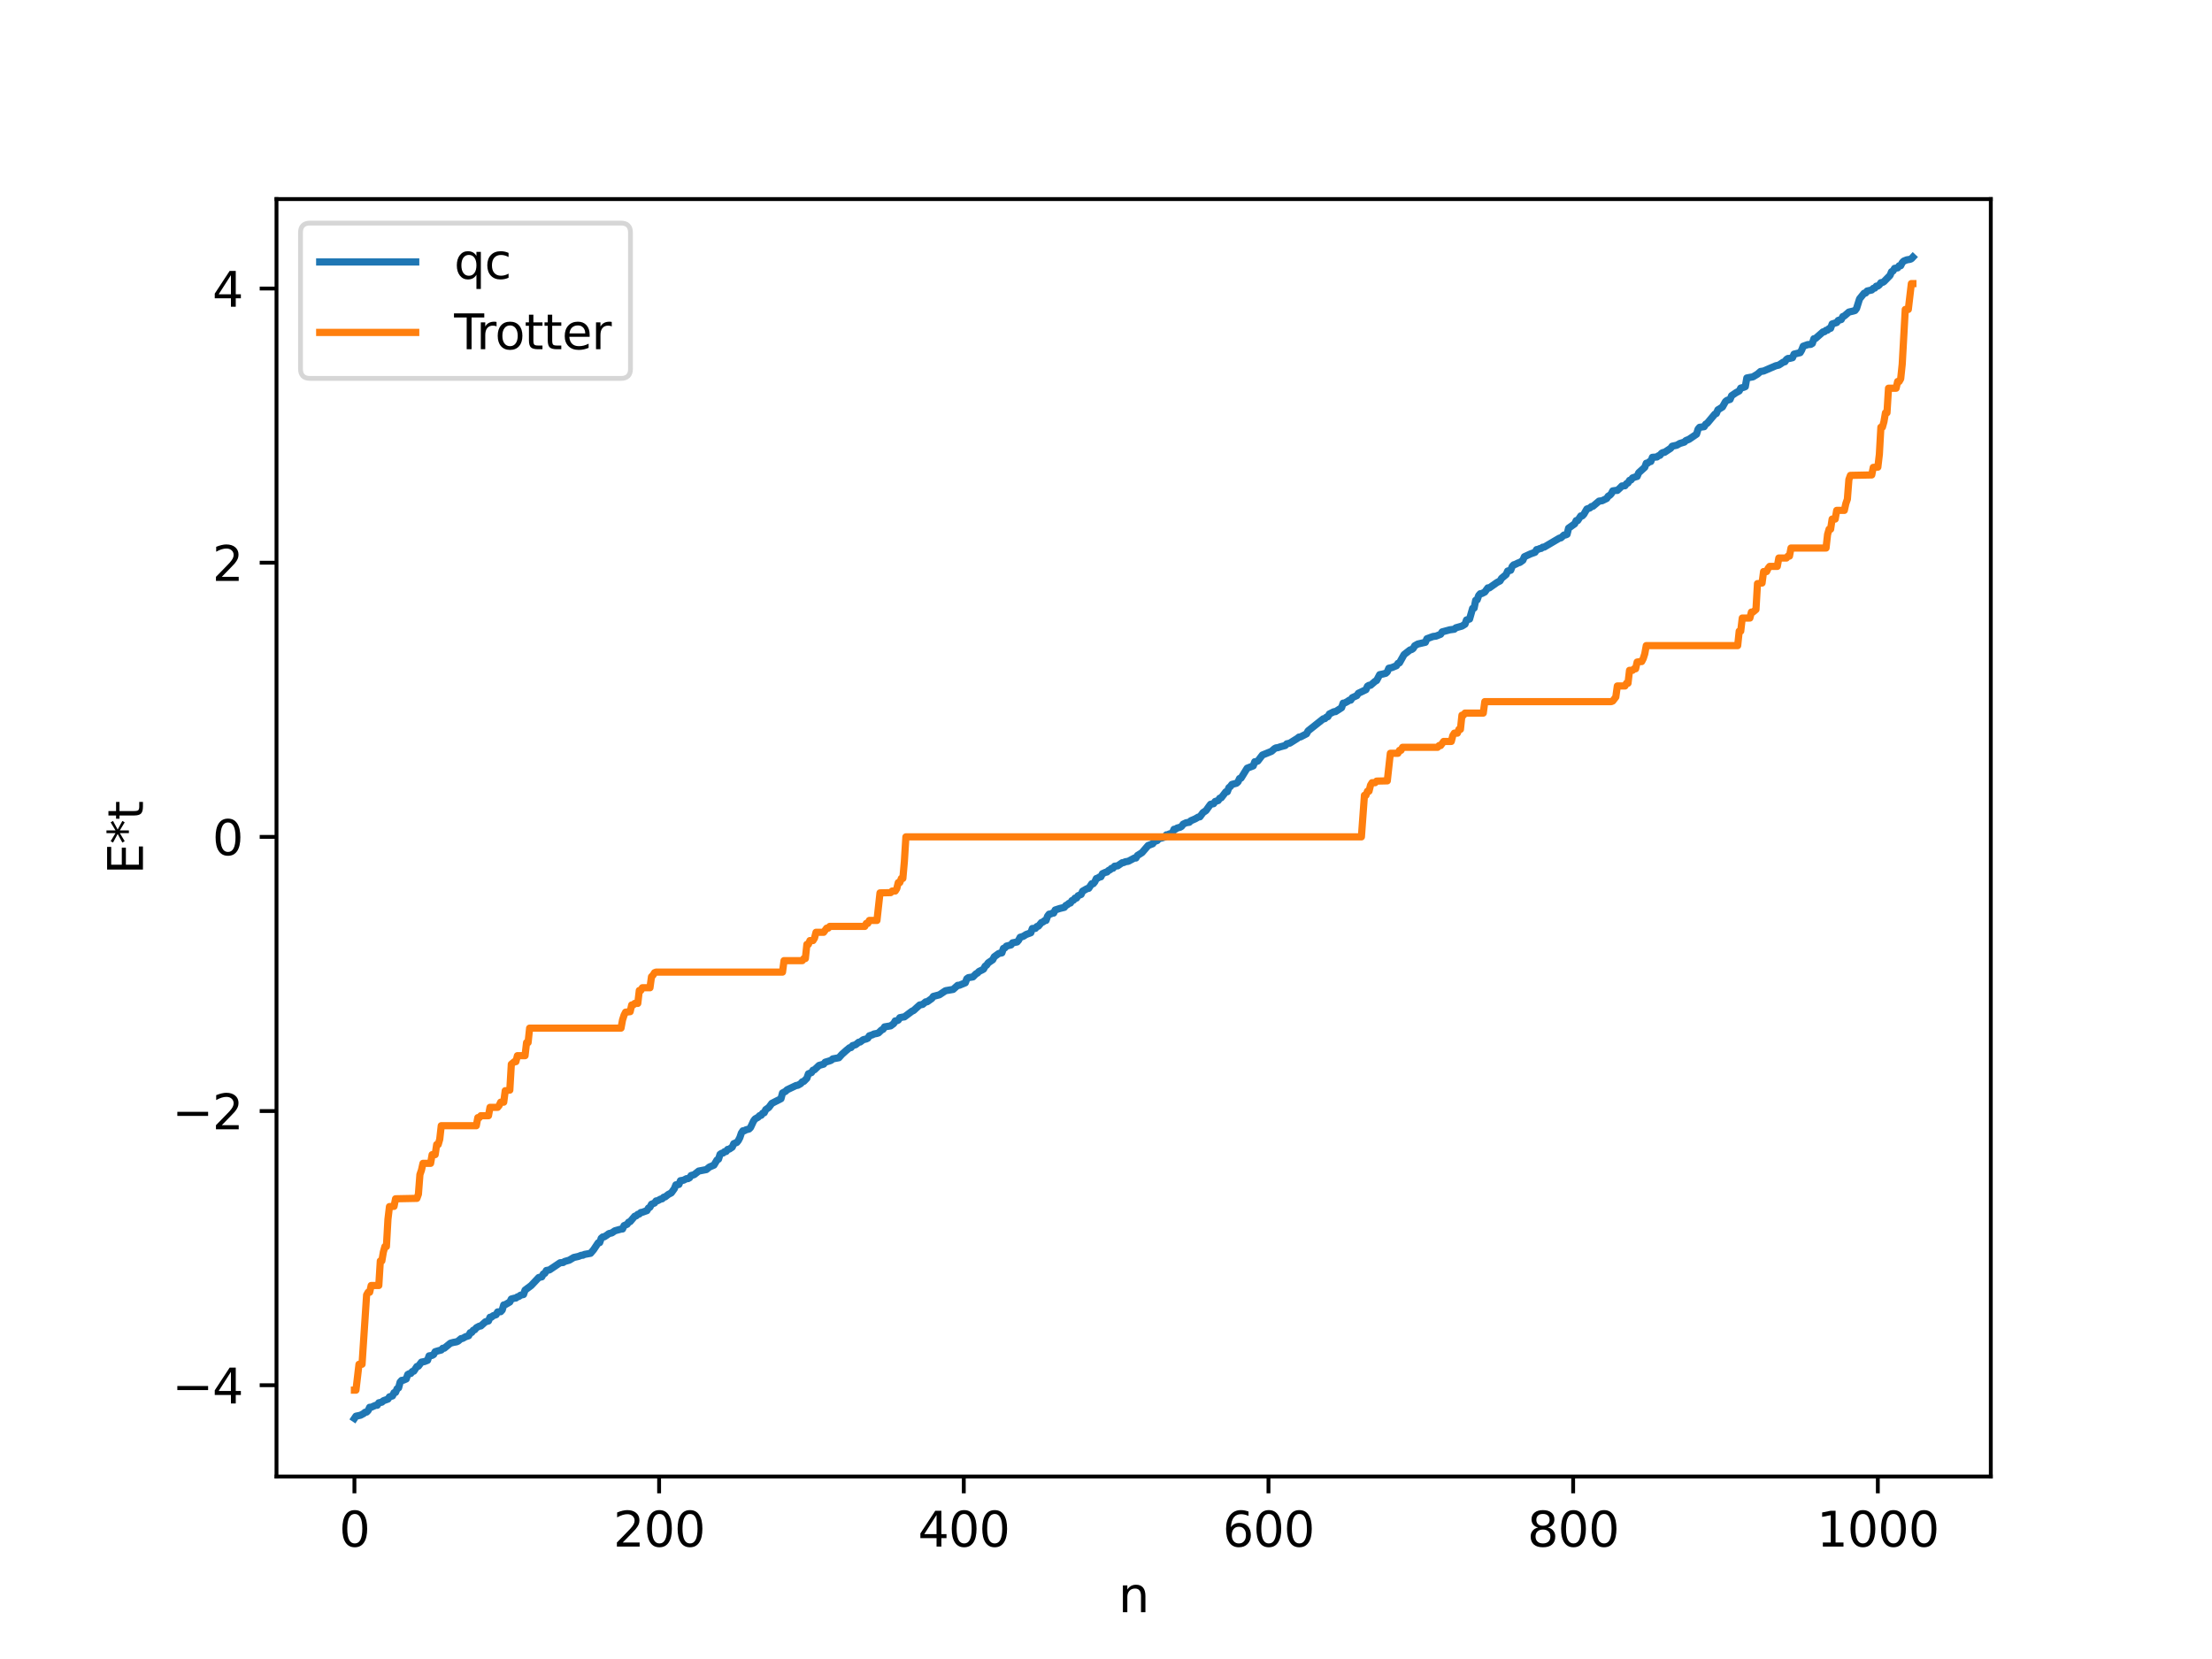 <?xml version="1.0" encoding="utf-8" standalone="no"?>
<!DOCTYPE svg PUBLIC "-//W3C//DTD SVG 1.1//EN"
  "http://www.w3.org/Graphics/SVG/1.1/DTD/svg11.dtd">
<svg xmlns:xlink="http://www.w3.org/1999/xlink" width="460.8pt" height="345.6pt" viewBox="0 0 460.8 345.6" xmlns="http://www.w3.org/2000/svg" version="1.1">
 <defs>
  <style type="text/css">*{stroke-linejoin: round; stroke-linecap: butt}</style>
 </defs>
 <g id="figure_1">
  <g id="patch_1">
   <path d="M 0 345.6 
L 460.8 345.6 
L 460.8 0 
L 0 0 
z
" style="fill: #ffffff"/>
  </g>
  <g id="axes_1">
   <g id="patch_2">
    <path d="M 57.6 307.584 
L 414.72 307.584 
L 414.72 41.472 
L 57.6 41.472 
z
" style="fill: #ffffff"/>
   </g>
   <g id="matplotlib.axis_1">
    <g id="xtick_1">
     <g id="line2d_1">
      <defs>
       <path id="mf8b4c47a7f" d="M 0 0 
L 0 3.5 
" style="stroke: #000000; stroke-width: 0.8"/>
      </defs>
      <g>
       <use xlink:href="#mf8b4c47a7f" x="73.833" y="307.584" style="stroke: #000000; stroke-width: 0.8"/>
      </g>
     </g>
     <g id="text_1">
      <!-- 0 -->
      <g transform="translate(70.651 322.182) scale(0.1 -0.1)">
       <defs>
        <path id="DejaVuSans-30" d="M 2034 4250 
Q 1547 4250 1301 3770 
Q 1056 3291 1056 2328 
Q 1056 1369 1301 889 
Q 1547 409 2034 409 
Q 2525 409 2770 889 
Q 3016 1369 3016 2328 
Q 3016 3291 2770 3770 
Q 2525 4250 2034 4250 
z
M 2034 4750 
Q 2819 4750 3233 4129 
Q 3647 3509 3647 2328 
Q 3647 1150 3233 529 
Q 2819 -91 2034 -91 
Q 1250 -91 836 529 
Q 422 1150 422 2328 
Q 422 3509 836 4129 
Q 1250 4750 2034 4750 
z
" transform="scale(0.016)"/>
       </defs>
       <use xlink:href="#DejaVuSans-30"/>
      </g>
     </g>
    </g>
    <g id="xtick_2">
     <g id="line2d_2">
      <g>
       <use xlink:href="#mf8b4c47a7f" x="137.304" y="307.584" style="stroke: #000000; stroke-width: 0.8"/>
      </g>
     </g>
     <g id="text_2">
      <!-- 200 -->
      <g transform="translate(127.76 322.182) scale(0.1 -0.1)">
       <defs>
        <path id="DejaVuSans-32" d="M 1228 531 
L 3431 531 
L 3431 0 
L 469 0 
L 469 531 
Q 828 903 1448 1529 
Q 2069 2156 2228 2338 
Q 2531 2678 2651 2914 
Q 2772 3150 2772 3378 
Q 2772 3750 2511 3984 
Q 2250 4219 1831 4219 
Q 1534 4219 1204 4116 
Q 875 4013 500 3803 
L 500 4441 
Q 881 4594 1212 4672 
Q 1544 4750 1819 4750 
Q 2544 4750 2975 4387 
Q 3406 4025 3406 3419 
Q 3406 3131 3298 2873 
Q 3191 2616 2906 2266 
Q 2828 2175 2409 1742 
Q 1991 1309 1228 531 
z
" transform="scale(0.016)"/>
       </defs>
       <use xlink:href="#DejaVuSans-32"/>
       <use xlink:href="#DejaVuSans-30" x="63.623"/>
       <use xlink:href="#DejaVuSans-30" x="127.246"/>
      </g>
     </g>
    </g>
    <g id="xtick_3">
     <g id="line2d_3">
      <g>
       <use xlink:href="#mf8b4c47a7f" x="200.775" y="307.584" style="stroke: #000000; stroke-width: 0.8"/>
      </g>
     </g>
     <g id="text_3">
      <!-- 400 -->
      <g transform="translate(191.231 322.182) scale(0.1 -0.1)">
       <defs>
        <path id="DejaVuSans-34" d="M 2419 4116 
L 825 1625 
L 2419 1625 
L 2419 4116 
z
M 2253 4666 
L 3047 4666 
L 3047 1625 
L 3713 1625 
L 3713 1100 
L 3047 1100 
L 3047 0 
L 2419 0 
L 2419 1100 
L 313 1100 
L 313 1709 
L 2253 4666 
z
" transform="scale(0.016)"/>
       </defs>
       <use xlink:href="#DejaVuSans-34"/>
       <use xlink:href="#DejaVuSans-30" x="63.623"/>
       <use xlink:href="#DejaVuSans-30" x="127.246"/>
      </g>
     </g>
    </g>
    <g id="xtick_4">
     <g id="line2d_4">
      <g>
       <use xlink:href="#mf8b4c47a7f" x="264.246" y="307.584" style="stroke: #000000; stroke-width: 0.8"/>
      </g>
     </g>
     <g id="text_4">
      <!-- 600 -->
      <g transform="translate(254.702 322.182) scale(0.1 -0.1)">
       <defs>
        <path id="DejaVuSans-36" d="M 2113 2584 
Q 1688 2584 1439 2293 
Q 1191 2003 1191 1497 
Q 1191 994 1439 701 
Q 1688 409 2113 409 
Q 2538 409 2786 701 
Q 3034 994 3034 1497 
Q 3034 2003 2786 2293 
Q 2538 2584 2113 2584 
z
M 3366 4563 
L 3366 3988 
Q 3128 4100 2886 4159 
Q 2644 4219 2406 4219 
Q 1781 4219 1451 3797 
Q 1122 3375 1075 2522 
Q 1259 2794 1537 2939 
Q 1816 3084 2150 3084 
Q 2853 3084 3261 2657 
Q 3669 2231 3669 1497 
Q 3669 778 3244 343 
Q 2819 -91 2113 -91 
Q 1303 -91 875 529 
Q 447 1150 447 2328 
Q 447 3434 972 4092 
Q 1497 4750 2381 4750 
Q 2619 4750 2861 4703 
Q 3103 4656 3366 4563 
z
" transform="scale(0.016)"/>
       </defs>
       <use xlink:href="#DejaVuSans-36"/>
       <use xlink:href="#DejaVuSans-30" x="63.623"/>
       <use xlink:href="#DejaVuSans-30" x="127.246"/>
      </g>
     </g>
    </g>
    <g id="xtick_5">
     <g id="line2d_5">
      <g>
       <use xlink:href="#mf8b4c47a7f" x="327.717" y="307.584" style="stroke: #000000; stroke-width: 0.8"/>
      </g>
     </g>
     <g id="text_5">
      <!-- 800 -->
      <g transform="translate(318.173 322.182) scale(0.1 -0.1)">
       <defs>
        <path id="DejaVuSans-38" d="M 2034 2216 
Q 1584 2216 1326 1975 
Q 1069 1734 1069 1313 
Q 1069 891 1326 650 
Q 1584 409 2034 409 
Q 2484 409 2743 651 
Q 3003 894 3003 1313 
Q 3003 1734 2745 1975 
Q 2488 2216 2034 2216 
z
M 1403 2484 
Q 997 2584 770 2862 
Q 544 3141 544 3541 
Q 544 4100 942 4425 
Q 1341 4750 2034 4750 
Q 2731 4750 3128 4425 
Q 3525 4100 3525 3541 
Q 3525 3141 3298 2862 
Q 3072 2584 2669 2484 
Q 3125 2378 3379 2068 
Q 3634 1759 3634 1313 
Q 3634 634 3220 271 
Q 2806 -91 2034 -91 
Q 1263 -91 848 271 
Q 434 634 434 1313 
Q 434 1759 690 2068 
Q 947 2378 1403 2484 
z
M 1172 3481 
Q 1172 3119 1398 2916 
Q 1625 2713 2034 2713 
Q 2441 2713 2670 2916 
Q 2900 3119 2900 3481 
Q 2900 3844 2670 4047 
Q 2441 4250 2034 4250 
Q 1625 4250 1398 4047 
Q 1172 3844 1172 3481 
z
" transform="scale(0.016)"/>
       </defs>
       <use xlink:href="#DejaVuSans-38"/>
       <use xlink:href="#DejaVuSans-30" x="63.623"/>
       <use xlink:href="#DejaVuSans-30" x="127.246"/>
      </g>
     </g>
    </g>
    <g id="xtick_6">
     <g id="line2d_6">
      <g>
       <use xlink:href="#mf8b4c47a7f" x="391.188" y="307.584" style="stroke: #000000; stroke-width: 0.8"/>
      </g>
     </g>
     <g id="text_6">
      <!-- 1000 -->
      <g transform="translate(378.463 322.182) scale(0.1 -0.1)">
       <defs>
        <path id="DejaVuSans-31" d="M 794 531 
L 1825 531 
L 1825 4091 
L 703 3866 
L 703 4441 
L 1819 4666 
L 2450 4666 
L 2450 531 
L 3481 531 
L 3481 0 
L 794 0 
L 794 531 
z
" transform="scale(0.016)"/>
       </defs>
       <use xlink:href="#DejaVuSans-31"/>
       <use xlink:href="#DejaVuSans-30" x="63.623"/>
       <use xlink:href="#DejaVuSans-30" x="127.246"/>
       <use xlink:href="#DejaVuSans-30" x="190.869"/>
      </g>
     </g>
    </g>
    <g id="text_7">
     <!-- n -->
     <g transform="translate(232.991 335.861) scale(0.1 -0.1)">
      <defs>
       <path id="DejaVuSans-6e" d="M 3513 2113 
L 3513 0 
L 2938 0 
L 2938 2094 
Q 2938 2591 2744 2837 
Q 2550 3084 2163 3084 
Q 1697 3084 1428 2787 
Q 1159 2491 1159 1978 
L 1159 0 
L 581 0 
L 581 3500 
L 1159 3500 
L 1159 2956 
Q 1366 3272 1645 3428 
Q 1925 3584 2291 3584 
Q 2894 3584 3203 3211 
Q 3513 2838 3513 2113 
z
" transform="scale(0.016)"/>
      </defs>
      <use xlink:href="#DejaVuSans-6e"/>
     </g>
    </g>
   </g>
   <g id="matplotlib.axis_2">
    <g id="ytick_1">
     <g id="line2d_7">
      <defs>
       <path id="m9b57ee9330" d="M 0 0 
L -3.5 0 
" style="stroke: #000000; stroke-width: 0.8"/>
      </defs>
      <g>
       <use xlink:href="#m9b57ee9330" x="57.6" y="288.566" style="stroke: #000000; stroke-width: 0.8"/>
      </g>
     </g>
     <g id="text_8">
      <!-- −4 -->
      <g transform="translate(35.858 292.365) scale(0.1 -0.1)">
       <defs>
        <path id="DejaVuSans-2212" d="M 678 2272 
L 4684 2272 
L 4684 1741 
L 678 1741 
L 678 2272 
z
" transform="scale(0.016)"/>
       </defs>
       <use xlink:href="#DejaVuSans-2212"/>
       <use xlink:href="#DejaVuSans-34" x="83.789"/>
      </g>
     </g>
    </g>
    <g id="ytick_2">
     <g id="line2d_8">
      <g>
       <use xlink:href="#m9b57ee9330" x="57.6" y="231.45" style="stroke: #000000; stroke-width: 0.8"/>
      </g>
     </g>
     <g id="text_9">
      <!-- −2 -->
      <g transform="translate(35.858 235.249) scale(0.1 -0.1)">
       <use xlink:href="#DejaVuSans-2212"/>
       <use xlink:href="#DejaVuSans-32" x="83.789"/>
      </g>
     </g>
    </g>
    <g id="ytick_3">
     <g id="line2d_9">
      <g>
       <use xlink:href="#m9b57ee9330" x="57.6" y="174.334" style="stroke: #000000; stroke-width: 0.8"/>
      </g>
     </g>
     <g id="text_10">
      <!-- 0 -->
      <g transform="translate(44.237 178.133) scale(0.1 -0.1)">
       <use xlink:href="#DejaVuSans-30"/>
      </g>
     </g>
    </g>
    <g id="ytick_4">
     <g id="line2d_10">
      <g>
       <use xlink:href="#m9b57ee9330" x="57.6" y="117.218" style="stroke: #000000; stroke-width: 0.8"/>
      </g>
     </g>
     <g id="text_11">
      <!-- 2 -->
      <g transform="translate(44.237 121.017) scale(0.1 -0.1)">
       <use xlink:href="#DejaVuSans-32"/>
      </g>
     </g>
    </g>
    <g id="ytick_5">
     <g id="line2d_11">
      <g>
       <use xlink:href="#m9b57ee9330" x="57.6" y="60.102" style="stroke: #000000; stroke-width: 0.8"/>
      </g>
     </g>
     <g id="text_12">
      <!-- 4 -->
      <g transform="translate(44.237 63.901) scale(0.1 -0.1)">
       <use xlink:href="#DejaVuSans-34"/>
      </g>
     </g>
    </g>
    <g id="text_13">
     <!-- E*t -->
     <g transform="translate(29.778 182.148) rotate(-90) scale(0.1 -0.1)">
      <defs>
       <path id="DejaVuSans-45" d="M 628 4666 
L 3578 4666 
L 3578 4134 
L 1259 4134 
L 1259 2753 
L 3481 2753 
L 3481 2222 
L 1259 2222 
L 1259 531 
L 3634 531 
L 3634 0 
L 628 0 
L 628 4666 
z
" transform="scale(0.016)"/>
       <path id="DejaVuSans-2a" d="M 3009 3897 
L 1888 3291 
L 3009 2681 
L 2828 2375 
L 1778 3009 
L 1778 1831 
L 1422 1831 
L 1422 3009 
L 372 2375 
L 191 2681 
L 1313 3291 
L 191 3897 
L 372 4206 
L 1422 3572 
L 1422 4750 
L 1778 4750 
L 1778 3572 
L 2828 4206 
L 3009 3897 
z
" transform="scale(0.016)"/>
       <path id="DejaVuSans-74" d="M 1172 4494 
L 1172 3500 
L 2356 3500 
L 2356 3053 
L 1172 3053 
L 1172 1153 
Q 1172 725 1289 603 
Q 1406 481 1766 481 
L 2356 481 
L 2356 0 
L 1766 0 
Q 1100 0 847 248 
Q 594 497 594 1153 
L 594 3053 
L 172 3053 
L 172 3500 
L 594 3500 
L 594 4494 
L 1172 4494 
z
" transform="scale(0.016)"/>
      </defs>
      <use xlink:href="#DejaVuSans-45"/>
      <use xlink:href="#DejaVuSans-2a" x="63.184"/>
      <use xlink:href="#DejaVuSans-74" x="113.184"/>
     </g>
    </g>
   </g>
   <g id="line2d_12">
    <path d="M 73.833 295.488 
L 74.15 295.019 
L 75.102 294.814 
L 75.737 294.474 
L 76.054 294.202 
L 76.372 294.159 
L 76.689 293.842 
L 77.006 293.165 
L 77.324 293.155 
L 78.276 292.739 
L 78.593 292.739 
L 78.91 292.228 
L 79.545 292.095 
L 79.862 291.803 
L 80.815 291.46 
L 81.132 290.982 
L 81.767 290.796 
L 82.084 290.122 
L 82.401 290.06 
L 82.719 289.301 
L 83.036 289.117 
L 83.353 287.921 
L 83.671 287.561 
L 83.988 287.534 
L 84.623 287.262 
L 84.94 286.342 
L 85.258 286.163 
L 85.575 286.119 
L 85.892 285.709 
L 86.21 285.634 
L 86.844 284.667 
L 87.162 284.596 
L 87.796 283.754 
L 88.431 283.632 
L 89.066 283.384 
L 89.383 282.457 
L 90.018 282.355 
L 90.335 282.166 
L 90.653 281.583 
L 91.287 281.394 
L 91.922 281.232 
L 92.239 280.865 
L 92.557 280.855 
L 93.826 279.813 
L 94.461 279.644 
L 95.096 279.529 
L 95.413 279.393 
L 96.048 278.859 
L 96.365 278.82 
L 97 278.462 
L 97.634 278.256 
L 97.952 277.625 
L 98.269 277.573 
L 98.586 277.119 
L 98.904 277.008 
L 99.221 276.599 
L 99.856 276.26 
L 100.173 276.216 
L 101.125 275.357 
L 101.76 275.183 
L 102.077 274.408 
L 102.395 274.382 
L 102.712 274.095 
L 103.347 273.874 
L 103.664 273.3 
L 104.299 273.248 
L 104.616 272.906 
L 104.934 271.841 
L 105.251 271.785 
L 106.203 271.23 
L 106.52 270.607 
L 107.155 270.439 
L 107.472 270.403 
L 107.79 270.158 
L 108.107 270.074 
L 108.424 269.817 
L 109.059 269.668 
L 109.377 268.756 
L 110.646 267.807 
L 112.233 266.127 
L 112.867 265.991 
L 113.185 265.381 
L 113.502 265.258 
L 113.82 264.666 
L 114.454 264.55 
L 116.676 263.057 
L 117.31 263.004 
L 117.628 262.79 
L 118.262 262.606 
L 118.58 262.52 
L 119.532 261.952 
L 120.484 261.743 
L 121.119 261.494 
L 121.436 261.483 
L 121.753 261.318 
L 123.023 261.086 
L 123.658 260.338 
L 124.61 258.907 
L 124.927 258.858 
L 125.244 257.955 
L 125.562 257.676 
L 125.879 257.649 
L 126.514 257.238 
L 126.831 256.985 
L 127.466 256.833 
L 128.1 256.392 
L 129.37 256.043 
L 129.687 256.015 
L 130.005 255.318 
L 130.639 255.042 
L 130.957 254.598 
L 131.274 254.482 
L 132.226 253.361 
L 132.543 253.277 
L 132.861 252.969 
L 133.178 252.898 
L 133.496 252.584 
L 133.813 252.539 
L 134.448 252.305 
L 134.765 252.201 
L 135.082 251.661 
L 135.4 251.477 
L 135.717 250.868 
L 136.352 250.612 
L 136.669 250.177 
L 136.986 250.135 
L 137.621 249.788 
L 137.939 249.735 
L 138.256 249.401 
L 138.573 249.33 
L 139.208 248.83 
L 139.843 248.497 
L 140.477 247.62 
L 140.795 246.825 
L 141.429 246.742 
L 141.747 245.962 
L 142.381 245.861 
L 143.016 245.535 
L 143.334 245.526 
L 143.651 245.349 
L 143.968 244.881 
L 144.603 244.706 
L 145.555 243.954 
L 147.142 243.645 
L 147.777 243.118 
L 148.729 242.714 
L 149.363 241.645 
L 149.681 241.48 
L 149.998 240.475 
L 150.315 240.258 
L 150.633 240.195 
L 150.95 239.906 
L 151.267 239.878 
L 151.585 239.444 
L 151.902 239.396 
L 152.537 238.971 
L 152.854 238.248 
L 153.489 237.992 
L 153.806 237.596 
L 154.124 236.979 
L 154.441 236.042 
L 154.758 235.569 
L 155.076 235.551 
L 155.393 235.363 
L 156.028 235.197 
L 156.345 234.887 
L 156.98 233.524 
L 157.297 233.094 
L 157.932 232.739 
L 158.249 232.401 
L 158.567 232.337 
L 158.884 231.897 
L 159.201 231.809 
L 159.519 231.154 
L 160.153 230.705 
L 160.788 229.853 
L 162.692 228.88 
L 163.01 227.685 
L 163.644 227.345 
L 163.962 227.026 
L 165.866 226.121 
L 166.183 226.094 
L 166.818 225.732 
L 167.135 225.359 
L 167.453 225.264 
L 168.087 224.624 
L 168.405 223.691 
L 169.039 223.444 
L 169.357 222.949 
L 169.674 222.848 
L 170.626 221.946 
L 171.578 221.68 
L 171.896 221.277 
L 172.848 220.99 
L 173.165 220.864 
L 173.482 220.583 
L 174.752 220.347 
L 175.386 219.638 
L 176.339 218.793 
L 176.973 218.271 
L 177.291 218.223 
L 177.608 217.819 
L 178.243 217.633 
L 178.877 217.119 
L 179.195 217.066 
L 179.829 216.589 
L 180.464 216.431 
L 180.781 216.277 
L 181.099 215.775 
L 181.734 215.573 
L 182.051 215.404 
L 182.686 215.279 
L 183.003 215.176 
L 183.638 214.566 
L 183.955 214.426 
L 184.272 213.92 
L 185.224 213.76 
L 185.542 213.705 
L 186.177 213.231 
L 186.494 212.669 
L 186.811 212.652 
L 187.129 212.505 
L 187.446 212.004 
L 188.081 211.874 
L 188.398 211.838 
L 189.985 210.652 
L 190.302 210.517 
L 191.572 209.364 
L 192.206 209.233 
L 192.841 208.704 
L 193.158 208.68 
L 194.11 208.009 
L 194.428 207.568 
L 195.697 207.234 
L 196.967 206.385 
L 197.919 206.222 
L 198.553 206.114 
L 199.505 205.262 
L 199.823 205.258 
L 201.092 204.737 
L 201.41 203.891 
L 201.727 203.666 
L 202.679 203.508 
L 203.314 202.865 
L 203.631 202.704 
L 203.948 202.364 
L 204.583 202.064 
L 204.9 201.875 
L 205.218 201.278 
L 205.535 201.052 
L 205.853 200.589 
L 206.805 199.934 
L 207.122 199.314 
L 208.074 198.623 
L 208.709 198.501 
L 209.026 197.572 
L 209.343 197.462 
L 209.661 197.088 
L 210.613 196.845 
L 210.93 196.411 
L 211.882 196.228 
L 212.2 195.854 
L 212.517 195.25 
L 213.152 195.058 
L 213.786 194.663 
L 214.739 194.31 
L 215.056 193.419 
L 215.691 193.401 
L 216.008 193.009 
L 216.325 192.929 
L 216.96 192.17 
L 217.277 192.07 
L 217.595 191.786 
L 217.912 191.743 
L 218.229 190.853 
L 218.547 190.436 
L 218.864 190.403 
L 219.181 190.238 
L 219.499 190.208 
L 219.816 189.564 
L 220.768 189.254 
L 221.72 189.02 
L 222.038 188.617 
L 222.355 188.47 
L 222.672 188.183 
L 222.99 188.113 
L 223.307 187.614 
L 223.624 187.528 
L 223.942 187.095 
L 224.259 187.09 
L 224.577 186.6 
L 225.211 186.333 
L 225.529 185.648 
L 226.481 185.104 
L 226.798 185.058 
L 227.433 184.098 
L 227.75 184.09 
L 228.067 183.697 
L 228.385 183.016 
L 228.702 182.923 
L 229.02 182.7 
L 229.337 182.655 
L 229.654 182.008 
L 230.289 181.719 
L 230.606 181.656 
L 230.924 181.333 
L 231.241 181.194 
L 231.558 180.886 
L 231.876 180.861 
L 232.193 180.443 
L 232.828 180.371 
L 233.78 179.719 
L 234.097 179.688 
L 234.415 179.522 
L 235.049 179.418 
L 236.319 178.745 
L 236.636 178.739 
L 236.953 178.215 
L 237.905 177.613 
L 239.175 176.136 
L 240.127 175.773 
L 240.444 175.324 
L 241.079 175.103 
L 241.396 174.701 
L 242.031 174.573 
L 242.666 174.357 
L 242.983 173.911 
L 243.3 173.903 
L 243.618 173.706 
L 243.935 173.665 
L 244.253 173.466 
L 244.57 172.757 
L 244.887 172.722 
L 245.205 172.501 
L 245.839 172.331 
L 246.157 172.138 
L 246.474 171.687 
L 247.109 171.391 
L 247.743 171.299 
L 248.061 170.983 
L 249.013 170.571 
L 249.648 170.196 
L 249.965 170.156 
L 250.6 169.283 
L 251.234 168.861 
L 251.869 167.964 
L 252.186 167.548 
L 252.821 167.42 
L 253.139 166.962 
L 253.773 166.769 
L 254.091 166.278 
L 254.408 166.19 
L 255.36 164.952 
L 255.677 164.936 
L 255.995 164.091 
L 256.312 163.837 
L 256.629 163.408 
L 257.581 163.16 
L 257.899 162.887 
L 258.216 162.185 
L 258.534 162.092 
L 259.803 160.032 
L 261.072 159.548 
L 261.39 158.683 
L 261.707 158.669 
L 262.024 158.539 
L 262.977 157.288 
L 264.881 156.514 
L 265.515 155.953 
L 265.833 155.788 
L 266.15 155.766 
L 266.785 155.555 
L 267.737 155.302 
L 268.054 154.955 
L 268.689 154.809 
L 270.276 153.813 
L 270.593 153.55 
L 270.91 153.52 
L 272.18 152.862 
L 272.497 152.26 
L 275.671 149.741 
L 275.988 149.71 
L 276.305 149.395 
L 276.623 149.296 
L 276.94 148.728 
L 277.892 148.257 
L 278.21 148.244 
L 279.479 147.428 
L 279.796 146.48 
L 280.114 146.452 
L 280.748 146.108 
L 281.066 145.874 
L 281.383 145.849 
L 281.7 145.341 
L 282.653 144.906 
L 282.97 144.422 
L 283.605 144.127 
L 284.557 143.666 
L 284.874 142.95 
L 285.191 142.758 
L 285.509 142.754 
L 286.461 141.934 
L 286.778 141.756 
L 287.413 140.543 
L 288.048 140.418 
L 288.682 140.253 
L 289 139.96 
L 289.317 139.207 
L 289.952 139.073 
L 290.904 138.68 
L 291.221 138.192 
L 291.539 138.077 
L 292.491 136.367 
L 293.76 135.381 
L 294.077 135.309 
L 294.395 135.079 
L 294.712 134.524 
L 295.347 134.166 
L 296.934 133.799 
L 297.251 133.062 
L 298.52 132.592 
L 299.155 132.514 
L 300.107 132.134 
L 300.424 131.634 
L 302.011 131.205 
L 302.963 131.076 
L 303.281 130.782 
L 304.55 130.424 
L 305.185 130.035 
L 305.502 129.143 
L 306.137 128.96 
L 306.772 126.738 
L 307.089 126.675 
L 307.406 125.058 
L 307.724 124.951 
L 308.041 124.05 
L 308.358 123.686 
L 308.676 123.654 
L 309.31 123.331 
L 309.945 122.466 
L 310.262 122.464 
L 311.849 121.344 
L 312.484 121.016 
L 312.801 120.48 
L 313.753 119.687 
L 314.071 118.956 
L 314.705 118.791 
L 315.023 117.984 
L 315.34 117.662 
L 315.658 117.571 
L 316.292 117.251 
L 316.61 117.171 
L 317.244 116.71 
L 317.562 115.974 
L 318.831 115.391 
L 319.783 115.043 
L 320.1 114.493 
L 320.418 114.448 
L 320.735 114.283 
L 321.053 114.246 
L 321.37 113.993 
L 321.687 113.972 
L 324.861 112.102 
L 325.178 112.041 
L 325.813 111.459 
L 326.13 111.449 
L 326.448 111.308 
L 326.765 110.02 
L 328.034 109.122 
L 328.352 108.444 
L 328.669 108.439 
L 329.304 107.476 
L 329.621 107.466 
L 329.939 107.132 
L 330.573 106.038 
L 331.208 105.817 
L 331.525 105.527 
L 331.843 105.461 
L 333.112 104.395 
L 333.747 104.309 
L 334.699 103.846 
L 335.016 103.37 
L 335.334 103.185 
L 335.651 102.867 
L 335.968 102.262 
L 336.603 102.165 
L 336.92 102.162 
L 337.555 101.579 
L 337.872 101.237 
L 338.507 101.193 
L 338.824 100.752 
L 339.142 100.606 
L 339.459 100.069 
L 339.777 99.977 
L 340.094 99.557 
L 340.729 99.333 
L 341.046 99.252 
L 341.363 98.497 
L 342.633 97.343 
L 342.95 96.501 
L 343.267 96.463 
L 343.585 96.186 
L 343.902 96.138 
L 344.22 95.27 
L 345.172 95.195 
L 345.489 94.935 
L 345.806 94.847 
L 346.124 94.433 
L 346.441 94.261 
L 346.758 94.225 
L 348.028 93.387 
L 348.345 92.954 
L 349.297 92.747 
L 349.932 92.385 
L 350.884 92.095 
L 351.201 91.771 
L 351.836 91.526 
L 353.423 90.446 
L 353.74 89.394 
L 354.058 89.018 
L 355.01 88.884 
L 355.327 88.356 
L 355.644 88.177 
L 357.231 86.275 
L 357.548 86.136 
L 357.866 85.38 
L 358.818 84.785 
L 359.453 83.648 
L 359.77 83.402 
L 360.405 83.205 
L 360.722 82.432 
L 361.674 81.784 
L 362.309 81.44 
L 362.626 80.841 
L 363.261 80.682 
L 363.578 80.543 
L 363.896 78.74 
L 364.53 78.616 
L 365.165 78.508 
L 366.117 77.933 
L 366.752 77.387 
L 367.386 77.293 
L 369.925 76.198 
L 370.56 76.054 
L 371.512 75.425 
L 371.829 75.364 
L 372.147 74.88 
L 372.464 74.677 
L 372.781 74.672 
L 373.416 74.516 
L 373.734 73.771 
L 375.003 73.467 
L 375.32 72.932 
L 375.638 72.126 
L 376.59 71.788 
L 377.224 71.735 
L 377.542 71.541 
L 377.859 70.567 
L 378.177 70.53 
L 379.763 69.138 
L 380.081 69.096 
L 380.398 68.806 
L 380.715 68.767 
L 381.033 68.436 
L 381.35 68.392 
L 381.667 67.487 
L 382.62 67.188 
L 382.937 66.751 
L 383.572 66.562 
L 383.889 65.945 
L 384.206 65.826 
L 385.158 65.008 
L 386.11 64.788 
L 386.428 64.686 
L 386.745 64.273 
L 387.38 62.26 
L 388.332 61.082 
L 388.649 61.041 
L 388.967 60.621 
L 389.919 60.411 
L 390.236 60.071 
L 390.553 60.016 
L 390.871 59.609 
L 391.188 59.588 
L 391.505 59.344 
L 391.823 58.886 
L 392.14 58.853 
L 392.458 58.668 
L 393.727 57.37 
L 394.044 56.602 
L 394.362 56.438 
L 394.679 55.903 
L 395.314 55.801 
L 395.631 55.366 
L 395.948 55.351 
L 396.266 54.721 
L 396.583 54.387 
L 397.218 54.133 
L 397.853 54.031 
L 398.17 53.906 
L 398.487 53.568 
L 398.487 53.568 
" clip-path="url(#p90dde9df5e)" style="fill: none; stroke: #1f77b4; stroke-width: 1.5; stroke-linecap: square"/>
   </g>
   <g id="line2d_13">
    <path d="M 73.833 289.593 
L 74.15 289.593 
L 74.785 284.205 
L 75.42 284.205 
L 76.372 269.755 
L 76.689 269.199 
L 77.006 269.199 
L 77.324 267.795 
L 78.91 267.795 
L 79.228 262.675 
L 79.545 262.675 
L 79.862 260.822 
L 80.18 259.677 
L 80.497 259.677 
L 80.815 254.017 
L 81.132 251.352 
L 82.084 251.306 
L 82.401 249.729 
L 86.844 249.64 
L 87.162 248.776 
L 87.479 244.674 
L 87.796 243.768 
L 88.114 242.347 
L 89.7 242.347 
L 90.018 240.533 
L 90.653 240.533 
L 90.97 238.425 
L 91.287 238.425 
L 91.605 237.327 
L 91.922 234.503 
L 99.221 234.503 
L 99.539 232.821 
L 99.856 232.821 
L 100.173 232.423 
L 101.76 232.423 
L 102.077 230.678 
L 103.664 230.678 
L 103.981 230.285 
L 104.299 229.605 
L 104.934 229.605 
L 105.251 227.213 
L 105.568 227.213 
L 105.886 227.092 
L 106.203 227.092 
L 106.52 221.694 
L 107.155 221.161 
L 107.472 221.161 
L 107.79 219.917 
L 109.377 219.917 
L 109.694 217.189 
L 110.011 217.189 
L 110.329 214.176 
L 129.37 214.175 
L 129.687 212.463 
L 130.005 211.476 
L 130.322 210.852 
L 131.274 210.749 
L 131.591 209.348 
L 131.909 209.348 
L 132.226 209.028 
L 132.861 209.028 
L 133.178 206.331 
L 133.496 206.331 
L 133.813 205.767 
L 135.4 205.767 
L 135.717 203.467 
L 136.034 203.156 
L 136.352 202.637 
L 136.669 202.506 
L 163.01 202.506 
L 163.327 200.119 
L 167.135 200.119 
L 167.453 199.683 
L 167.77 199.683 
L 168.087 196.729 
L 168.405 196.729 
L 168.722 195.94 
L 169.357 195.94 
L 169.674 195.431 
L 169.991 194.212 
L 171.578 194.212 
L 172.213 193.353 
L 172.53 193.353 
L 172.848 192.988 
L 180.147 192.988 
L 180.464 192.361 
L 180.781 192.361 
L 181.099 191.745 
L 182.686 191.745 
L 183.32 186.003 
L 185.542 185.952 
L 185.859 185.619 
L 186.494 185.619 
L 186.811 185.115 
L 187.129 183.852 
L 187.446 183.852 
L 187.763 182.997 
L 188.081 182.997 
L 188.398 179.426 
L 188.715 174.334 
L 283.605 174.334 
L 284.239 165.672 
L 284.557 165.672 
L 284.874 164.816 
L 285.191 164.816 
L 285.509 163.554 
L 285.826 163.05 
L 286.461 163.05 
L 286.778 162.716 
L 289 162.665 
L 289.634 156.923 
L 291.221 156.923 
L 291.539 156.307 
L 291.856 156.307 
L 292.173 155.68 
L 299.472 155.68 
L 299.79 155.315 
L 300.107 155.315 
L 300.742 154.456 
L 302.329 154.456 
L 302.646 153.237 
L 302.963 152.728 
L 303.598 152.728 
L 303.915 151.94 
L 304.233 151.94 
L 304.55 148.985 
L 304.867 148.985 
L 305.185 148.549 
L 308.993 148.549 
L 309.31 146.162 
L 335.651 146.162 
L 335.968 146.031 
L 336.603 145.202 
L 336.92 142.902 
L 338.507 142.902 
L 338.824 142.337 
L 339.142 142.337 
L 339.459 139.64 
L 340.094 139.64 
L 340.411 139.32 
L 340.729 139.32 
L 341.046 137.919 
L 341.681 137.816 
L 341.998 137.816 
L 342.315 137.193 
L 342.633 136.206 
L 342.95 134.493 
L 361.991 134.493 
L 362.309 131.479 
L 362.626 131.479 
L 362.943 128.751 
L 364.53 128.751 
L 364.848 127.508 
L 365.165 127.508 
L 365.8 126.974 
L 366.117 121.576 
L 366.434 121.576 
L 366.752 121.456 
L 367.069 121.456 
L 367.386 119.064 
L 368.021 119.064 
L 368.339 118.383 
L 368.656 117.99 
L 370.243 117.99 
L 370.56 116.246 
L 372.147 116.246 
L 372.464 115.848 
L 372.781 115.848 
L 373.099 114.165 
L 380.398 114.165 
L 380.715 111.341 
L 381.033 110.243 
L 381.35 110.243 
L 381.667 108.135 
L 382.302 108.135 
L 382.62 106.321 
L 384.206 106.321 
L 384.524 104.901 
L 384.841 103.994 
L 385.158 99.892 
L 385.476 99.029 
L 389.919 98.939 
L 390.236 97.362 
L 391.188 97.316 
L 391.505 94.652 
L 391.823 88.991 
L 392.14 88.991 
L 392.458 87.846 
L 392.775 85.993 
L 393.092 85.993 
L 393.41 80.874 
L 394.996 80.874 
L 395.314 79.47 
L 395.631 79.47 
L 395.948 78.913 
L 396.266 75.881 
L 396.9 64.464 
L 397.535 64.464 
L 398.17 59.075 
L 398.487 59.075 
L 398.487 59.075 
" clip-path="url(#p90dde9df5e)" style="fill: none; stroke: #ff7f0e; stroke-width: 1.5; stroke-linecap: square"/>
   </g>
   <g id="patch_3">
    <path d="M 57.6 307.584 
L 57.6 41.472 
" style="fill: none; stroke: #000000; stroke-width: 0.8; stroke-linejoin: miter; stroke-linecap: square"/>
   </g>
   <g id="patch_4">
    <path d="M 414.72 307.584 
L 414.72 41.472 
" style="fill: none; stroke: #000000; stroke-width: 0.8; stroke-linejoin: miter; stroke-linecap: square"/>
   </g>
   <g id="patch_5">
    <path d="M 57.6 307.584 
L 414.72 307.584 
" style="fill: none; stroke: #000000; stroke-width: 0.8; stroke-linejoin: miter; stroke-linecap: square"/>
   </g>
   <g id="patch_6">
    <path d="M 57.6 41.472 
L 414.72 41.472 
" style="fill: none; stroke: #000000; stroke-width: 0.8; stroke-linejoin: miter; stroke-linecap: square"/>
   </g>
   <g id="legend_1">
    <g id="patch_7">
     <path d="M 64.6 78.828 
L 129.342 78.828 
Q 131.342 78.828 131.342 76.828 
L 131.342 48.472 
Q 131.342 46.472 129.342 46.472 
L 64.6 46.472 
Q 62.6 46.472 62.6 48.472 
L 62.6 76.828 
Q 62.6 78.828 64.6 78.828 
z
" style="fill: #ffffff; opacity: 0.8; stroke: #cccccc; stroke-linejoin: miter"/>
    </g>
    <g id="line2d_14">
     <path d="M 66.6 54.57 
L 76.6 54.57 
L 86.6 54.57 
" style="fill: none; stroke: #1f77b4; stroke-width: 1.5; stroke-linecap: square"/>
    </g>
    <g id="text_14">
     <!-- qc -->
     <g transform="translate(94.6 58.07) scale(0.1 -0.1)">
      <defs>
       <path id="DejaVuSans-71" d="M 947 1747 
Q 947 1113 1208 752 
Q 1469 391 1925 391 
Q 2381 391 2643 752 
Q 2906 1113 2906 1747 
Q 2906 2381 2643 2742 
Q 2381 3103 1925 3103 
Q 1469 3103 1208 2742 
Q 947 2381 947 1747 
z
M 2906 525 
Q 2725 213 2448 61 
Q 2172 -91 1784 -91 
Q 1150 -91 751 415 
Q 353 922 353 1747 
Q 353 2572 751 3078 
Q 1150 3584 1784 3584 
Q 2172 3584 2448 3432 
Q 2725 3281 2906 2969 
L 2906 3500 
L 3481 3500 
L 3481 -1331 
L 2906 -1331 
L 2906 525 
z
" transform="scale(0.016)"/>
       <path id="DejaVuSans-63" d="M 3122 3366 
L 3122 2828 
Q 2878 2963 2633 3030 
Q 2388 3097 2138 3097 
Q 1578 3097 1268 2742 
Q 959 2388 959 1747 
Q 959 1106 1268 751 
Q 1578 397 2138 397 
Q 2388 397 2633 464 
Q 2878 531 3122 666 
L 3122 134 
Q 2881 22 2623 -34 
Q 2366 -91 2075 -91 
Q 1284 -91 818 406 
Q 353 903 353 1747 
Q 353 2603 823 3093 
Q 1294 3584 2113 3584 
Q 2378 3584 2631 3529 
Q 2884 3475 3122 3366 
z
" transform="scale(0.016)"/>
      </defs>
      <use xlink:href="#DejaVuSans-71"/>
      <use xlink:href="#DejaVuSans-63" x="63.477"/>
     </g>
    </g>
    <g id="line2d_15">
     <path d="M 66.6 69.249 
L 76.6 69.249 
L 86.6 69.249 
" style="fill: none; stroke: #ff7f0e; stroke-width: 1.5; stroke-linecap: square"/>
    </g>
    <g id="text_15">
     <!-- Trotter -->
     <g transform="translate(94.6 72.749) scale(0.1 -0.1)">
      <defs>
       <path id="DejaVuSans-54" d="M -19 4666 
L 3928 4666 
L 3928 4134 
L 2272 4134 
L 2272 0 
L 1638 0 
L 1638 4134 
L -19 4134 
L -19 4666 
z
" transform="scale(0.016)"/>
       <path id="DejaVuSans-72" d="M 2631 2963 
Q 2534 3019 2420 3045 
Q 2306 3072 2169 3072 
Q 1681 3072 1420 2755 
Q 1159 2438 1159 1844 
L 1159 0 
L 581 0 
L 581 3500 
L 1159 3500 
L 1159 2956 
Q 1341 3275 1631 3429 
Q 1922 3584 2338 3584 
Q 2397 3584 2469 3576 
Q 2541 3569 2628 3553 
L 2631 2963 
z
" transform="scale(0.016)"/>
       <path id="DejaVuSans-6f" d="M 1959 3097 
Q 1497 3097 1228 2736 
Q 959 2375 959 1747 
Q 959 1119 1226 758 
Q 1494 397 1959 397 
Q 2419 397 2687 759 
Q 2956 1122 2956 1747 
Q 2956 2369 2687 2733 
Q 2419 3097 1959 3097 
z
M 1959 3584 
Q 2709 3584 3137 3096 
Q 3566 2609 3566 1747 
Q 3566 888 3137 398 
Q 2709 -91 1959 -91 
Q 1206 -91 779 398 
Q 353 888 353 1747 
Q 353 2609 779 3096 
Q 1206 3584 1959 3584 
z
" transform="scale(0.016)"/>
       <path id="DejaVuSans-65" d="M 3597 1894 
L 3597 1613 
L 953 1613 
Q 991 1019 1311 708 
Q 1631 397 2203 397 
Q 2534 397 2845 478 
Q 3156 559 3463 722 
L 3463 178 
Q 3153 47 2828 -22 
Q 2503 -91 2169 -91 
Q 1331 -91 842 396 
Q 353 884 353 1716 
Q 353 2575 817 3079 
Q 1281 3584 2069 3584 
Q 2775 3584 3186 3129 
Q 3597 2675 3597 1894 
z
M 3022 2063 
Q 3016 2534 2758 2815 
Q 2500 3097 2075 3097 
Q 1594 3097 1305 2825 
Q 1016 2553 972 2059 
L 3022 2063 
z
" transform="scale(0.016)"/>
      </defs>
      <use xlink:href="#DejaVuSans-54"/>
      <use xlink:href="#DejaVuSans-72" x="46.334"/>
      <use xlink:href="#DejaVuSans-6f" x="85.197"/>
      <use xlink:href="#DejaVuSans-74" x="146.379"/>
      <use xlink:href="#DejaVuSans-74" x="185.588"/>
      <use xlink:href="#DejaVuSans-65" x="224.797"/>
      <use xlink:href="#DejaVuSans-72" x="286.32"/>
     </g>
    </g>
   </g>
  </g>
 </g>
 <defs>
  <clipPath id="p90dde9df5e">
   <rect x="57.6" y="41.472" width="357.12" height="266.112"/>
  </clipPath>
 </defs>
</svg>
